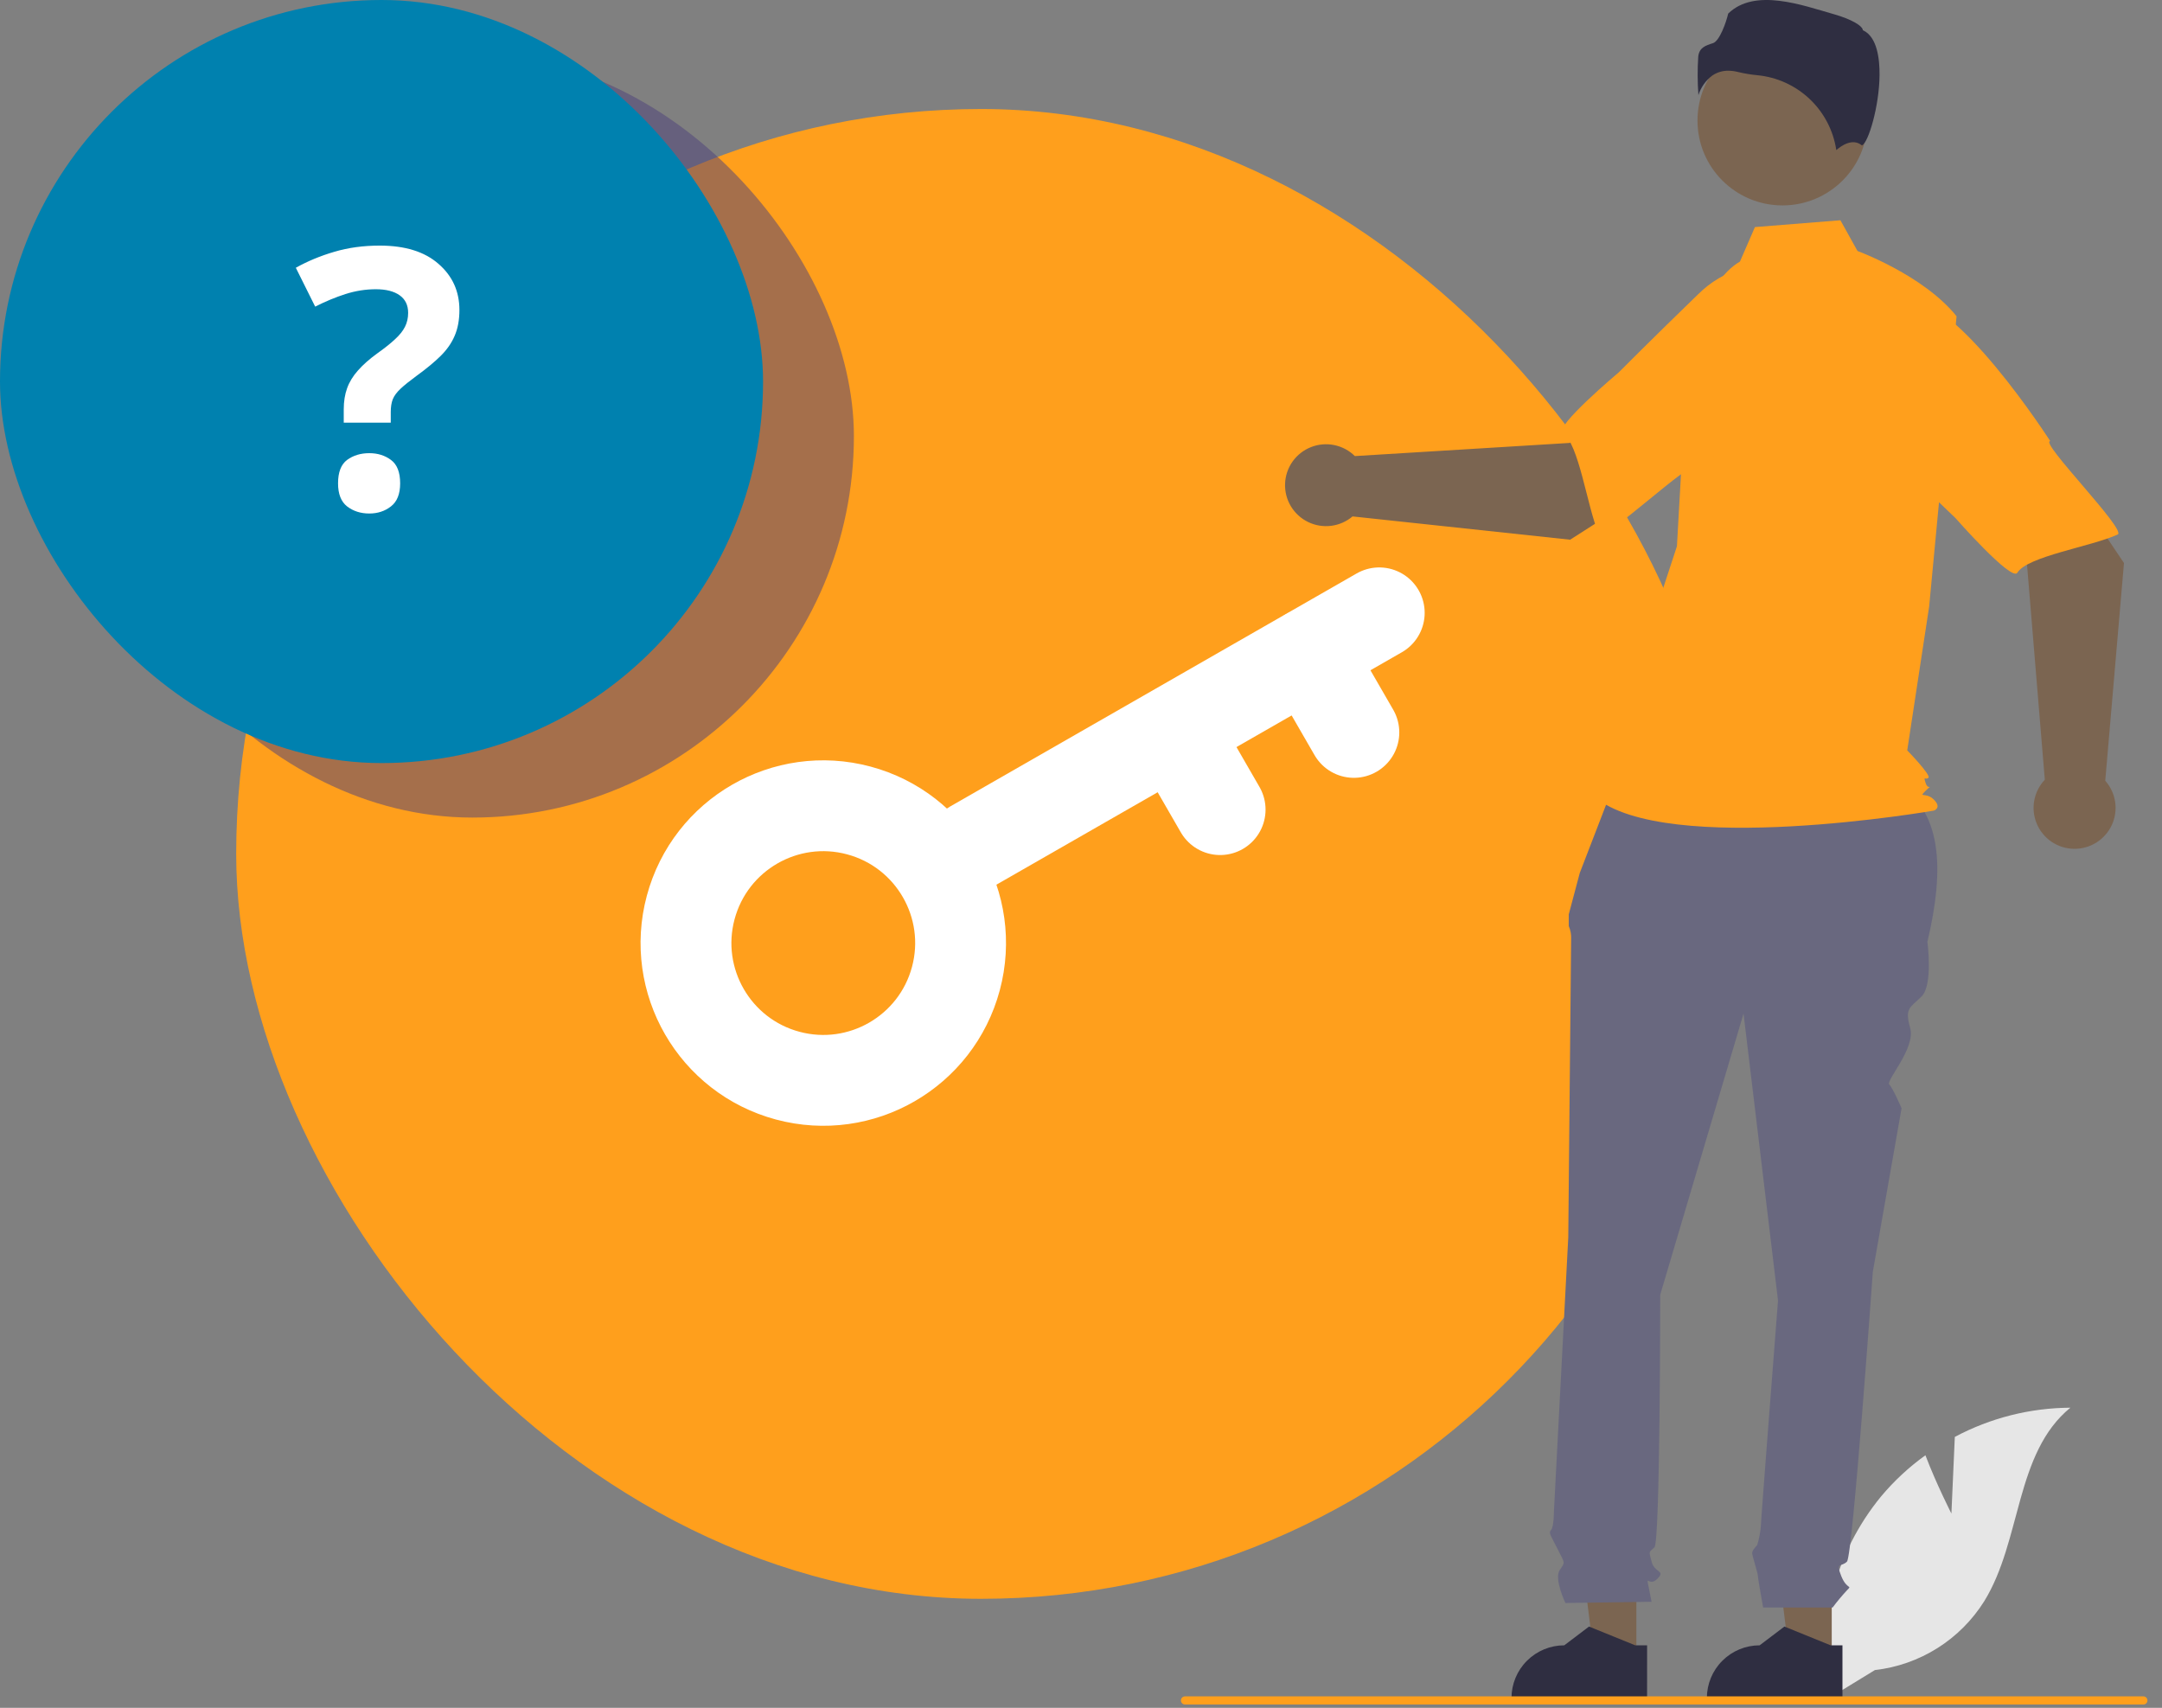 <svg width="119" height="94" viewBox="0 0 119 94" fill="none" xmlns="http://www.w3.org/2000/svg">
<rect x="0" y="0" width="119" height="94" fill="#808080" stroke="none"/>
<rect x="13" y="6" width="82" height="82" rx="41" fill="#FF9F1C"/>
<circle cx="45.315" cy="51.907" r="7.556" transform="rotate(-165 45.315 51.907)" stroke="white" stroke-width="5"/>
<path d="M53.552 46.553L75.916 33.732" stroke="white" stroke-width="5" stroke-linecap="round"/>
<path d="M72.019 35.982L74.519 40.312" stroke="white" stroke-width="5" stroke-linecap="round"/>
<path d="M64.658 40.232L67.158 44.562" stroke="white" stroke-width="5" stroke-linecap="round"/>
<rect opacity="0.5" x="5" y="3" width="42" height="42" rx="21" fill="#4C407B"/>
<rect width="42" height="42" rx="21" fill="#0081AF"/>
<path d="M18.92 23.264V22.541C18.92 22.098 18.982 21.708 19.105 21.369C19.229 21.024 19.428 20.699 19.701 20.393C19.975 20.08 20.336 19.761 20.785 19.436C21.189 19.149 21.511 18.892 21.752 18.664C21.999 18.436 22.178 18.212 22.289 17.99C22.406 17.762 22.465 17.505 22.465 17.219C22.465 16.796 22.309 16.473 21.996 16.252C21.684 16.031 21.247 15.92 20.688 15.92C20.128 15.92 19.571 16.008 19.018 16.184C18.471 16.359 17.914 16.59 17.348 16.877L16.283 14.738C16.934 14.374 17.641 14.081 18.402 13.859C19.164 13.632 19.997 13.518 20.902 13.518C22.296 13.518 23.373 13.853 24.135 14.523C24.903 15.188 25.287 16.034 25.287 17.062C25.287 17.609 25.199 18.085 25.023 18.488C24.854 18.885 24.594 19.256 24.242 19.602C23.897 19.94 23.464 20.298 22.943 20.676C22.553 20.962 22.253 21.203 22.045 21.398C21.837 21.594 21.693 21.789 21.615 21.984C21.544 22.173 21.508 22.404 21.508 22.678V23.264H18.92ZM18.607 26.604C18.607 25.991 18.773 25.562 19.105 25.314C19.444 25.067 19.851 24.943 20.326 24.943C20.788 24.943 21.186 25.067 21.518 25.314C21.856 25.562 22.025 25.991 22.025 26.604C22.025 27.189 21.856 27.613 21.518 27.873C21.186 28.134 20.788 28.264 20.326 28.264C19.851 28.264 19.444 28.134 19.105 27.873C18.773 27.613 18.607 27.189 18.607 26.604Z" fill="white"/>
<path d="M107.409 83.306L107.596 79.089C109.554 78.044 111.737 77.493 113.957 77.481C110.902 79.975 111.284 84.783 109.213 88.137C108.559 89.178 107.679 90.059 106.637 90.715C105.596 91.37 104.421 91.783 103.198 91.922L100.642 93.486C100.291 91.533 100.368 89.527 100.868 87.607C101.368 85.687 102.279 83.898 103.539 82.363C104.254 81.509 105.073 80.749 105.978 80.099C106.591 81.711 107.409 83.306 107.409 83.306Z" fill="#E6E6E6"/>
<path d="M100.822 91.316L98.507 91.316L97.406 82.399L100.822 82.4L100.822 91.316Z" fill="#7B6551"/>
<path d="M101.412 93.556L93.949 93.556V93.461C93.949 92.692 94.255 91.954 94.8 91.41C95.344 90.866 96.083 90.56 96.854 90.56H96.854L98.217 89.527L100.761 90.56L101.412 90.56L101.412 93.556Z" fill="#2F2E41"/>
<path d="M90.068 91.316L87.754 91.316L86.652 82.399L90.069 82.4L90.068 91.316Z" fill="#7B6551"/>
<path d="M90.658 93.556L83.195 93.556V93.461C83.195 92.692 83.501 91.954 84.046 91.41C84.591 90.866 85.329 90.56 86.1 90.56H86.1L87.463 89.527L90.007 90.56L90.659 90.56L90.658 93.556Z" fill="#2F2E41"/>
<path d="M89.066 42.57L104.122 42.946C106.982 44.497 107.025 47.854 106.088 51.84C106.088 51.84 106.404 54.209 105.772 54.84C105.139 55.472 104.823 55.472 105.139 56.578C105.456 57.683 103.784 59.489 103.987 59.691C104.19 59.894 104.665 61 104.665 61L103.083 70.002C103.083 70.002 101.976 85.637 101.66 85.953C101.344 86.269 101.027 85.953 101.344 86.742C101.66 87.532 101.976 87.216 101.66 87.532C101.38 87.834 101.116 88.15 100.869 88.48H97.046C97.046 88.48 96.758 86.9 96.758 86.742C96.758 86.584 96.441 85.637 96.441 85.479C96.441 85.321 96.721 85.042 96.721 85.042C96.817 84.721 96.883 84.391 96.916 84.057C96.916 83.742 97.865 71.581 97.865 71.581L95.967 55.788L91.381 71.265C91.381 71.265 91.381 84.847 91.064 85.163C90.748 85.479 90.748 85.321 90.906 85.953C91.064 86.584 91.697 86.426 91.223 86.9C90.748 87.374 90.59 86.584 90.748 87.374L90.906 88.164L86.162 88.231C86.162 88.231 85.529 86.9 85.846 86.426C86.162 85.953 86.143 86.082 85.757 85.307C85.371 84.531 85.213 84.373 85.371 84.215C85.529 84.057 85.529 83.217 85.529 83.217L86.32 68.106C86.32 68.106 86.478 52.156 86.478 51.682C86.49 51.438 86.445 51.195 86.347 50.971V50.328L86.953 48.05L89.066 42.57Z" fill="#69687F"/>
<path d="M98.111 11.306C100.694 11.306 102.789 9.215 102.789 6.635C102.789 4.054 100.694 1.963 98.111 1.963C95.527 1.963 93.433 4.054 93.433 6.635C93.433 9.215 95.527 11.306 98.111 11.306Z" fill="#7B6551"/>
<path d="M95.772 14.394C94.764 14.992 94.161 16.091 93.815 17.21C93.174 19.281 92.789 21.422 92.666 23.587L92.301 30.066L87.774 43.863C91.697 47.178 106.445 44.616 106.445 44.616C106.445 44.616 106.898 44.466 106.445 44.014C105.992 43.561 105.552 43.962 106.004 43.51C106.457 43.058 106.145 43.561 105.994 43.109C105.843 42.657 105.994 42.959 106.145 42.808C106.296 42.657 104.977 41.301 104.977 41.301L106.184 33.382L107.693 17.408C105.882 15.147 102.24 13.815 102.24 13.815L101.299 12.123L96.594 12.499L95.772 14.394Z" fill="#FF9F1C"/>
<path d="M95.13 3.893C95.311 3.894 95.491 3.918 95.666 3.963C96.012 4.046 96.363 4.105 96.716 4.139C97.799 4.241 98.817 4.702 99.606 5.449C100.396 6.196 100.912 7.186 101.073 8.26C101.345 8.024 101.963 7.588 102.47 7.993C102.478 7.999 102.482 8.002 102.5 7.994C102.837 7.835 103.435 5.871 103.453 4.143C103.462 3.225 103.318 2.053 102.574 1.682L102.535 1.663L102.525 1.62C102.475 1.414 101.921 1.062 100.957 0.787C99.205 0.289 96.594 -0.682 95.123 0.747C95.012 1.229 94.65 2.259 94.284 2.376C93.879 2.505 93.529 2.617 93.474 3.113C93.428 3.819 93.431 4.527 93.484 5.233C93.621 4.801 93.891 4.423 94.254 4.153C94.513 3.979 94.818 3.888 95.13 3.893Z" fill="#2F2E41"/>
<path d="M86.423 29.706L94.064 24.818L90.215 19.709L86.415 24.378L74.574 25.103C74.262 24.795 73.868 24.585 73.439 24.497C73.01 24.41 72.564 24.449 72.157 24.61C71.75 24.771 71.398 25.046 71.145 25.403C70.892 25.76 70.749 26.183 70.732 26.62C70.716 27.057 70.826 27.489 71.052 27.865C71.277 28.24 71.607 28.541 72 28.732C72.394 28.924 72.835 28.996 73.27 28.942C73.704 28.887 74.113 28.707 74.447 28.424L86.423 29.706Z" fill="#7B6551"/>
<path d="M101.157 17.997C101.6 20.678 93.225 25.796 93.225 25.796C93.225 25.167 88.226 29.916 88.001 29.395C87.359 27.912 86.908 24.399 86.012 23.837C85.5 23.516 89.099 20.495 89.099 20.495C89.099 20.495 90.983 18.6 93.454 16.21C94.141 15.521 94.991 15.017 95.924 14.744C96.858 14.471 97.846 14.439 98.796 14.65C98.796 14.65 100.713 15.317 101.157 17.997Z" fill="#FF9F1C"/>
<path d="M116.907 30.989L111.852 23.463L106.819 27.414L111.573 31.109L112.55 42.917C112.249 43.234 112.047 43.632 111.968 44.062C111.889 44.493 111.938 44.937 112.108 45.34C112.277 45.743 112.561 46.088 112.923 46.333C113.286 46.578 113.712 46.713 114.15 46.72C114.588 46.727 115.019 46.607 115.389 46.374C115.76 46.142 116.055 45.806 116.238 45.409C116.421 45.012 116.485 44.57 116.421 44.137C116.357 43.705 116.168 43.3 115.877 42.972L116.907 30.989Z" fill="#7B6551"/>
<path d="M104.873 16.526C107.547 16.026 112.849 24.28 112.849 24.28C112.219 24.293 117.08 29.184 116.562 29.42C115.091 30.092 111.584 30.616 111.04 31.523C110.729 32.041 107.629 28.512 107.629 28.512C107.629 28.512 105.692 26.671 103.247 24.254C102.543 23.583 102.02 22.745 101.727 21.819C101.434 20.892 101.381 19.907 101.573 18.954C101.573 18.954 102.199 17.025 104.873 16.526Z" fill="#FF9F1C"/>
<path d="M118.198 93.594C118.198 93.623 118.193 93.652 118.181 93.68C118.17 93.707 118.154 93.731 118.133 93.752C118.112 93.773 118.087 93.789 118.06 93.801C118.033 93.812 118.004 93.817 117.974 93.817H65.224C65.165 93.817 65.108 93.794 65.066 93.752C65.024 93.71 65 93.653 65 93.594C65 93.534 65.024 93.478 65.066 93.436C65.108 93.394 65.165 93.37 65.224 93.37H117.974C118.004 93.37 118.033 93.376 118.06 93.387C118.087 93.398 118.112 93.415 118.133 93.435C118.154 93.456 118.17 93.481 118.181 93.508C118.193 93.535 118.198 93.564 118.198 93.594Z" fill="#FF9F1C"/>
</svg>
